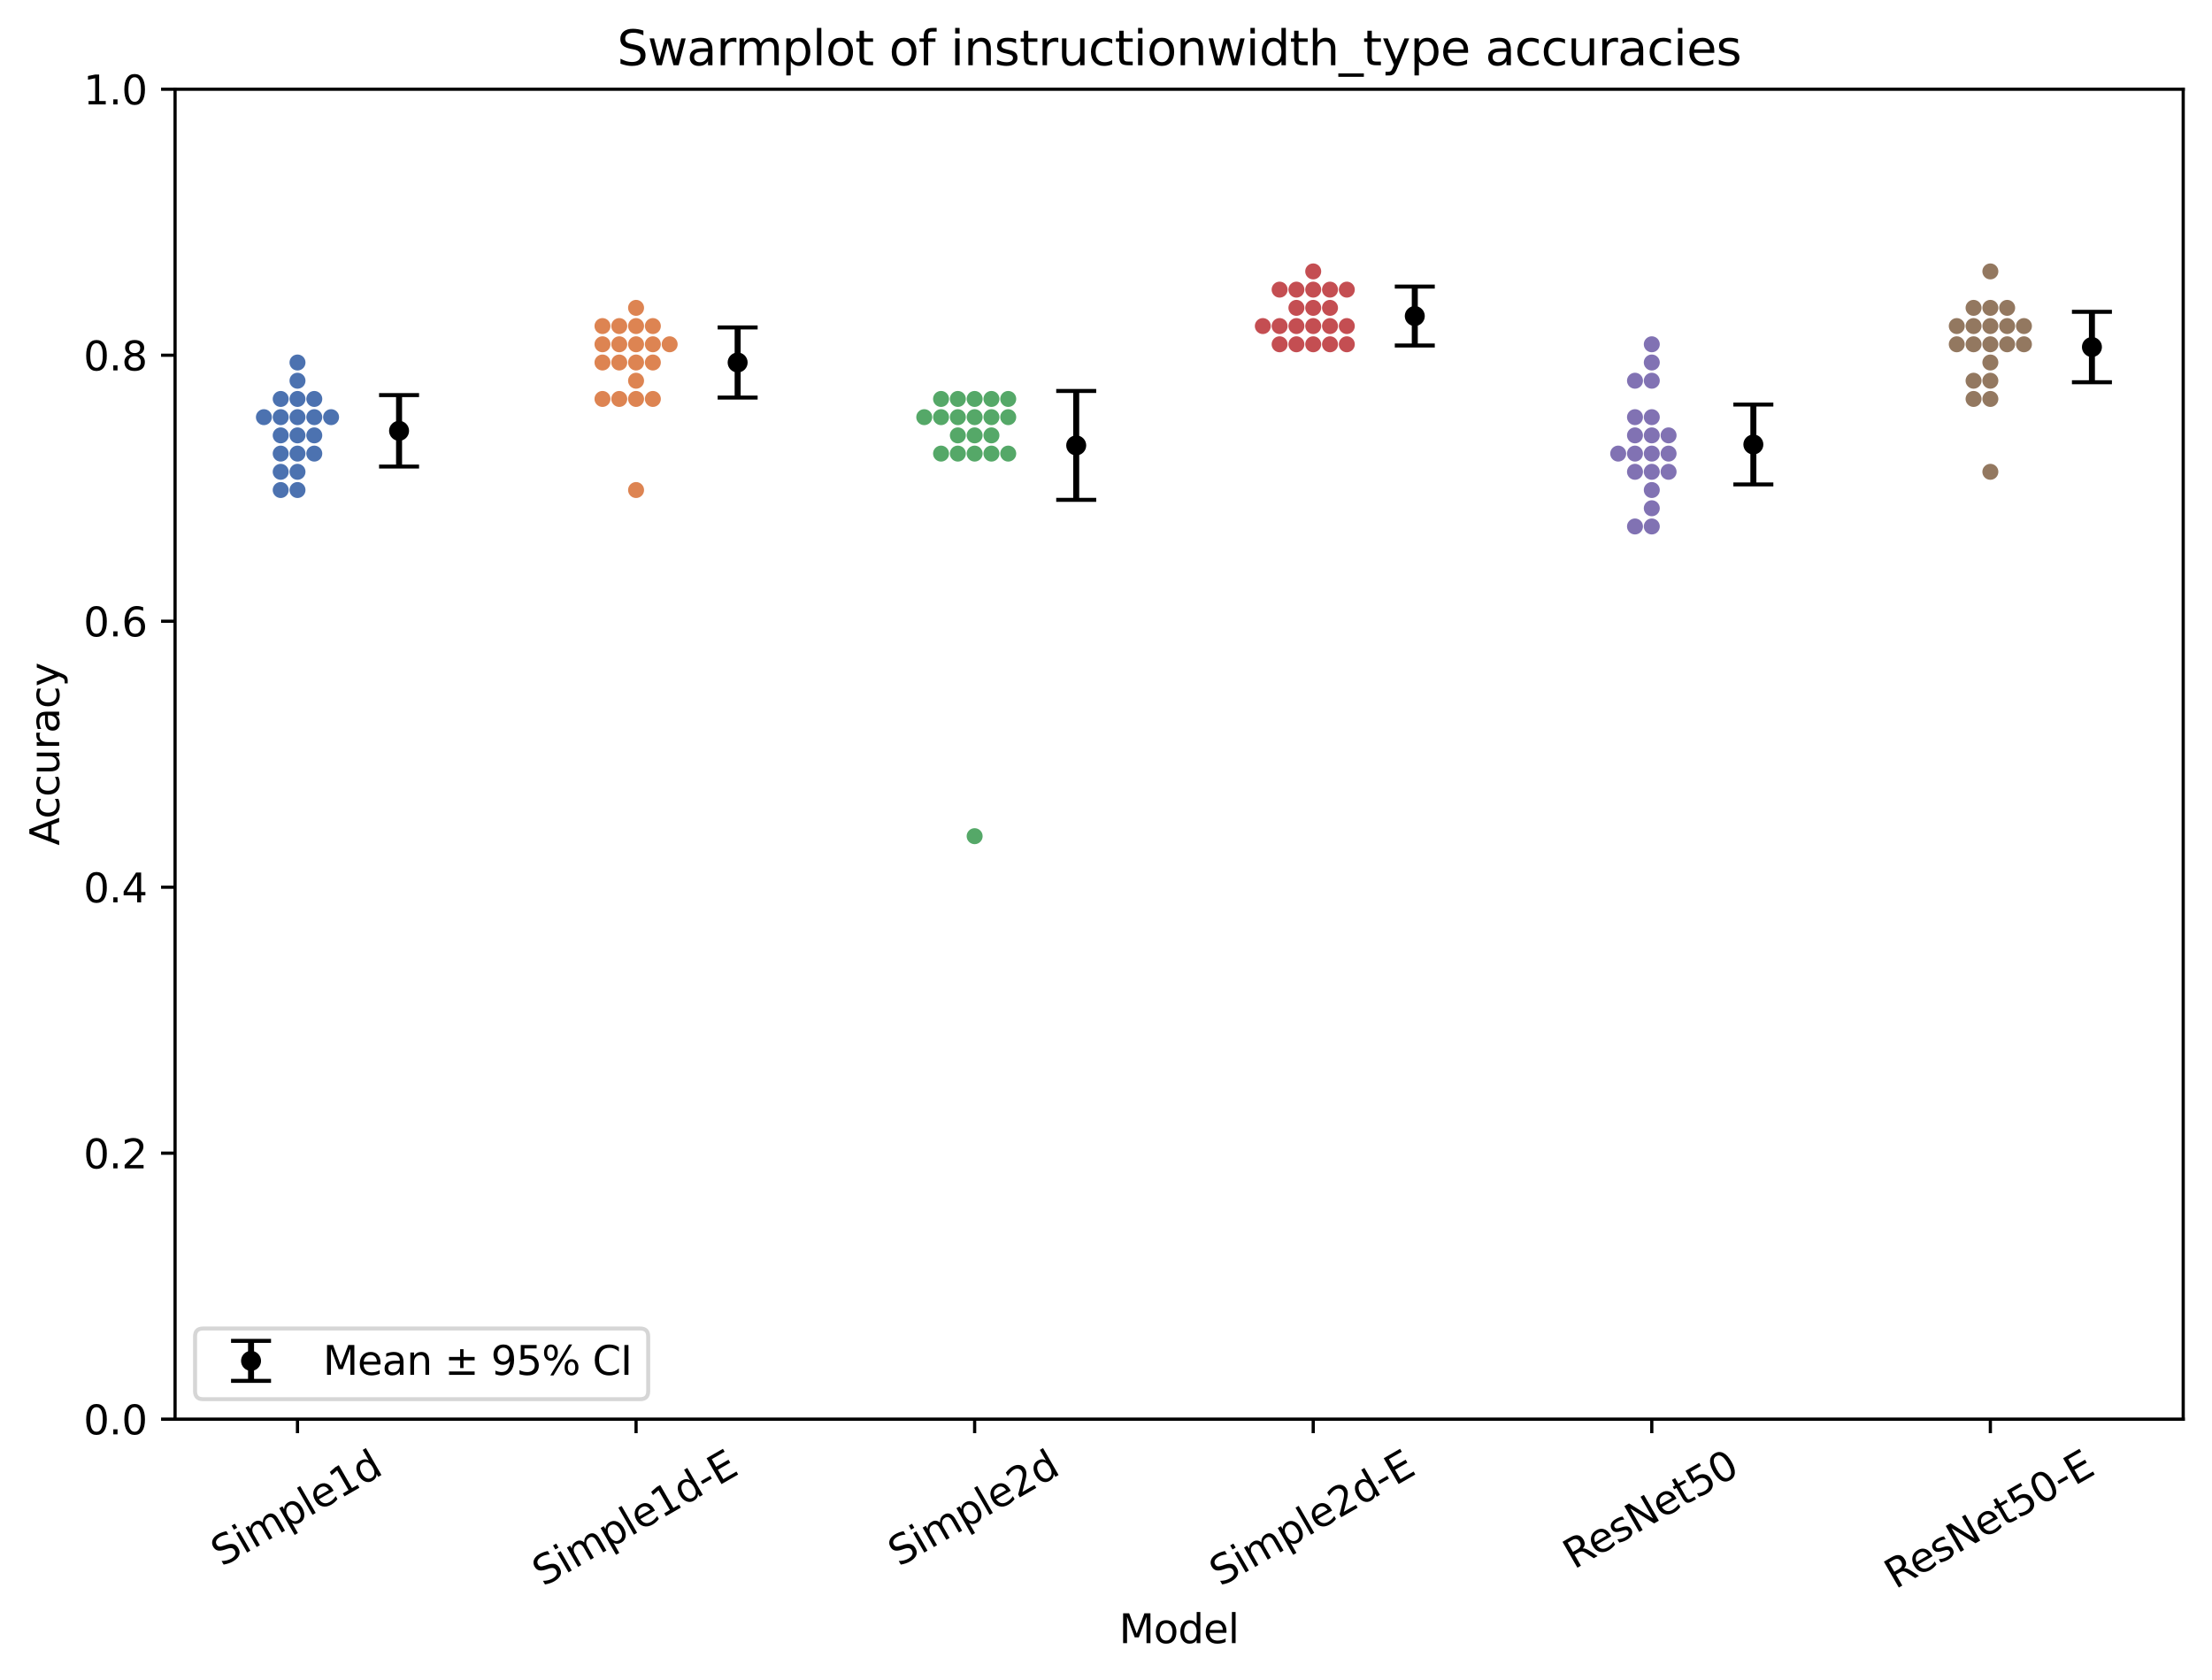 <?xml version="1.0" encoding="utf-8" standalone="no"?>
<!DOCTYPE svg PUBLIC "-//W3C//DTD SVG 1.1//EN"
  "http://www.w3.org/Graphics/SVG/1.1/DTD/svg11.dtd">
<svg xmlns:xlink="http://www.w3.org/1999/xlink" width="553.181pt" height="420.251pt" viewBox="0 0 553.181 420.251" xmlns="http://www.w3.org/2000/svg" version="1.1">
 <defs>
  <style type="text/css">*{stroke-linejoin: round; stroke-linecap: butt}</style>
 </defs>
 <g id="figure_1">
  <g id="patch_1">
   <path d="M 0 420.251 
L 553.181 420.251 
L 553.181 0 
L 0 0 
z
" style="fill: #ffffff"/>
  </g>
  <g id="axes_1">
   <g id="patch_2">
    <path d="M 43.781 354.958 
L 545.981 354.958 
L 545.981 22.318 
L 43.781 22.318 
z
" style="fill: #ffffff"/>
   </g>
   <g id="matplotlib.axis_1">
    <g id="xtick_1">
     <g id="line2d_1">
      <defs>
       <path id="m63510c424b" d="M 0 0 
L 0 3.5 
" style="stroke: #000000; stroke-width: 0.8"/>
      </defs>
      <g>
       <use xlink:href="#m63510c424b" x="74.398" y="354.958" style="stroke: #000000; stroke-width: 0.8"/>
      </g>
     </g>
     <g id="text_1">
      <!-- Simple1d -->
      <g transform="translate(55.488 391.967) rotate(-30) scale(0.1 -0.1)">
       <defs>
        <path id="DejaVuSans-53" d="M 3425 4513 
L 3425 3897 
Q 3066 4069 2747 4153 
Q 2428 4238 2131 4238 
Q 1616 4238 1336 4038 
Q 1056 3838 1056 3469 
Q 1056 3159 1242 3001 
Q 1428 2844 1947 2747 
L 2328 2669 
Q 3034 2534 3370 2195 
Q 3706 1856 3706 1288 
Q 3706 609 3251 259 
Q 2797 -91 1919 -91 
Q 1588 -91 1214 -16 
Q 841 59 441 206 
L 441 856 
Q 825 641 1194 531 
Q 1563 422 1919 422 
Q 2459 422 2753 634 
Q 3047 847 3047 1241 
Q 3047 1584 2836 1778 
Q 2625 1972 2144 2069 
L 1759 2144 
Q 1053 2284 737 2584 
Q 422 2884 422 3419 
Q 422 4038 858 4394 
Q 1294 4750 2059 4750 
Q 2388 4750 2728 4690 
Q 3069 4631 3425 4513 
z
" transform="scale(0.016)"/>
        <path id="DejaVuSans-69" d="M 603 3500 
L 1178 3500 
L 1178 0 
L 603 0 
L 603 3500 
z
M 603 4863 
L 1178 4863 
L 1178 4134 
L 603 4134 
L 603 4863 
z
" transform="scale(0.016)"/>
        <path id="DejaVuSans-6d" d="M 3328 2828 
Q 3544 3216 3844 3400 
Q 4144 3584 4550 3584 
Q 5097 3584 5394 3201 
Q 5691 2819 5691 2113 
L 5691 0 
L 5113 0 
L 5113 2094 
Q 5113 2597 4934 2840 
Q 4756 3084 4391 3084 
Q 3944 3084 3684 2787 
Q 3425 2491 3425 1978 
L 3425 0 
L 2847 0 
L 2847 2094 
Q 2847 2600 2669 2842 
Q 2491 3084 2119 3084 
Q 1678 3084 1418 2786 
Q 1159 2488 1159 1978 
L 1159 0 
L 581 0 
L 581 3500 
L 1159 3500 
L 1159 2956 
Q 1356 3278 1631 3431 
Q 1906 3584 2284 3584 
Q 2666 3584 2933 3390 
Q 3200 3197 3328 2828 
z
" transform="scale(0.016)"/>
        <path id="DejaVuSans-70" d="M 1159 525 
L 1159 -1331 
L 581 -1331 
L 581 3500 
L 1159 3500 
L 1159 2969 
Q 1341 3281 1617 3432 
Q 1894 3584 2278 3584 
Q 2916 3584 3314 3078 
Q 3713 2572 3713 1747 
Q 3713 922 3314 415 
Q 2916 -91 2278 -91 
Q 1894 -91 1617 61 
Q 1341 213 1159 525 
z
M 3116 1747 
Q 3116 2381 2855 2742 
Q 2594 3103 2138 3103 
Q 1681 3103 1420 2742 
Q 1159 2381 1159 1747 
Q 1159 1113 1420 752 
Q 1681 391 2138 391 
Q 2594 391 2855 752 
Q 3116 1113 3116 1747 
z
" transform="scale(0.016)"/>
        <path id="DejaVuSans-6c" d="M 603 4863 
L 1178 4863 
L 1178 0 
L 603 0 
L 603 4863 
z
" transform="scale(0.016)"/>
        <path id="DejaVuSans-65" d="M 3597 1894 
L 3597 1613 
L 953 1613 
Q 991 1019 1311 708 
Q 1631 397 2203 397 
Q 2534 397 2845 478 
Q 3156 559 3463 722 
L 3463 178 
Q 3153 47 2828 -22 
Q 2503 -91 2169 -91 
Q 1331 -91 842 396 
Q 353 884 353 1716 
Q 353 2575 817 3079 
Q 1281 3584 2069 3584 
Q 2775 3584 3186 3129 
Q 3597 2675 3597 1894 
z
M 3022 2063 
Q 3016 2534 2758 2815 
Q 2500 3097 2075 3097 
Q 1594 3097 1305 2825 
Q 1016 2553 972 2059 
L 3022 2063 
z
" transform="scale(0.016)"/>
        <path id="DejaVuSans-31" d="M 794 531 
L 1825 531 
L 1825 4091 
L 703 3866 
L 703 4441 
L 1819 4666 
L 2450 4666 
L 2450 531 
L 3481 531 
L 3481 0 
L 794 0 
L 794 531 
z
" transform="scale(0.016)"/>
        <path id="DejaVuSans-64" d="M 2906 2969 
L 2906 4863 
L 3481 4863 
L 3481 0 
L 2906 0 
L 2906 525 
Q 2725 213 2448 61 
Q 2172 -91 1784 -91 
Q 1150 -91 751 415 
Q 353 922 353 1747 
Q 353 2572 751 3078 
Q 1150 3584 1784 3584 
Q 2172 3584 2448 3432 
Q 2725 3281 2906 2969 
z
M 947 1747 
Q 947 1113 1208 752 
Q 1469 391 1925 391 
Q 2381 391 2643 752 
Q 2906 1113 2906 1747 
Q 2906 2381 2643 2742 
Q 2381 3103 1925 3103 
Q 1469 3103 1208 2742 
Q 947 2381 947 1747 
z
" transform="scale(0.016)"/>
       </defs>
       <use xlink:href="#DejaVuSans-53"/>
       <use xlink:href="#DejaVuSans-69" transform="translate(63.477 0)"/>
       <use xlink:href="#DejaVuSans-6d" transform="translate(91.26 0)"/>
       <use xlink:href="#DejaVuSans-70" transform="translate(188.672 0)"/>
       <use xlink:href="#DejaVuSans-6c" transform="translate(252.148 0)"/>
       <use xlink:href="#DejaVuSans-65" transform="translate(279.932 0)"/>
       <use xlink:href="#DejaVuSans-31" transform="translate(341.455 0)"/>
       <use xlink:href="#DejaVuSans-64" transform="translate(405.078 0)"/>
      </g>
     </g>
    </g>
    <g id="xtick_2">
     <g id="line2d_2">
      <g>
       <use xlink:href="#m63510c424b" x="159.069" y="354.958" style="stroke: #000000; stroke-width: 0.8"/>
      </g>
     </g>
     <g id="text_2">
      <!-- Simple1d-E -->
      <g transform="translate(135.86 396.931) rotate(-30) scale(0.1 -0.1)">
       <defs>
        <path id="DejaVuSans-2d" d="M 313 2009 
L 1997 2009 
L 1997 1497 
L 313 1497 
L 313 2009 
z
" transform="scale(0.016)"/>
        <path id="DejaVuSans-45" d="M 628 4666 
L 3578 4666 
L 3578 4134 
L 1259 4134 
L 1259 2753 
L 3481 2753 
L 3481 2222 
L 1259 2222 
L 1259 531 
L 3634 531 
L 3634 0 
L 628 0 
L 628 4666 
z
" transform="scale(0.016)"/>
       </defs>
       <use xlink:href="#DejaVuSans-53"/>
       <use xlink:href="#DejaVuSans-69" transform="translate(63.477 0)"/>
       <use xlink:href="#DejaVuSans-6d" transform="translate(91.26 0)"/>
       <use xlink:href="#DejaVuSans-70" transform="translate(188.672 0)"/>
       <use xlink:href="#DejaVuSans-6c" transform="translate(252.148 0)"/>
       <use xlink:href="#DejaVuSans-65" transform="translate(279.932 0)"/>
       <use xlink:href="#DejaVuSans-31" transform="translate(341.455 0)"/>
       <use xlink:href="#DejaVuSans-64" transform="translate(405.078 0)"/>
       <use xlink:href="#DejaVuSans-2d" transform="translate(468.555 0)"/>
       <use xlink:href="#DejaVuSans-45" transform="translate(504.639 0)"/>
      </g>
     </g>
    </g>
    <g id="xtick_3">
     <g id="line2d_3">
      <g>
       <use xlink:href="#m63510c424b" x="243.74" y="354.958" style="stroke: #000000; stroke-width: 0.8"/>
      </g>
     </g>
     <g id="text_3">
      <!-- Simple2d -->
      <g transform="translate(224.829 391.967) rotate(-30) scale(0.1 -0.1)">
       <defs>
        <path id="DejaVuSans-32" d="M 1228 531 
L 3431 531 
L 3431 0 
L 469 0 
L 469 531 
Q 828 903 1448 1529 
Q 2069 2156 2228 2338 
Q 2531 2678 2651 2914 
Q 2772 3150 2772 3378 
Q 2772 3750 2511 3984 
Q 2250 4219 1831 4219 
Q 1534 4219 1204 4116 
Q 875 4013 500 3803 
L 500 4441 
Q 881 4594 1212 4672 
Q 1544 4750 1819 4750 
Q 2544 4750 2975 4387 
Q 3406 4025 3406 3419 
Q 3406 3131 3298 2873 
Q 3191 2616 2906 2266 
Q 2828 2175 2409 1742 
Q 1991 1309 1228 531 
z
" transform="scale(0.016)"/>
       </defs>
       <use xlink:href="#DejaVuSans-53"/>
       <use xlink:href="#DejaVuSans-69" transform="translate(63.477 0)"/>
       <use xlink:href="#DejaVuSans-6d" transform="translate(91.26 0)"/>
       <use xlink:href="#DejaVuSans-70" transform="translate(188.672 0)"/>
       <use xlink:href="#DejaVuSans-6c" transform="translate(252.148 0)"/>
       <use xlink:href="#DejaVuSans-65" transform="translate(279.932 0)"/>
       <use xlink:href="#DejaVuSans-32" transform="translate(341.455 0)"/>
       <use xlink:href="#DejaVuSans-64" transform="translate(405.078 0)"/>
      </g>
     </g>
    </g>
    <g id="xtick_4">
     <g id="line2d_4">
      <g>
       <use xlink:href="#m63510c424b" x="328.411" y="354.958" style="stroke: #000000; stroke-width: 0.8"/>
      </g>
     </g>
     <g id="text_4">
      <!-- Simple2d-E -->
      <g transform="translate(305.202 396.931) rotate(-30) scale(0.1 -0.1)">
       <use xlink:href="#DejaVuSans-53"/>
       <use xlink:href="#DejaVuSans-69" transform="translate(63.477 0)"/>
       <use xlink:href="#DejaVuSans-6d" transform="translate(91.26 0)"/>
       <use xlink:href="#DejaVuSans-70" transform="translate(188.672 0)"/>
       <use xlink:href="#DejaVuSans-6c" transform="translate(252.148 0)"/>
       <use xlink:href="#DejaVuSans-65" transform="translate(279.932 0)"/>
       <use xlink:href="#DejaVuSans-32" transform="translate(341.455 0)"/>
       <use xlink:href="#DejaVuSans-64" transform="translate(405.078 0)"/>
       <use xlink:href="#DejaVuSans-2d" transform="translate(468.555 0)"/>
       <use xlink:href="#DejaVuSans-45" transform="translate(504.639 0)"/>
      </g>
     </g>
    </g>
    <g id="xtick_5">
     <g id="line2d_5">
      <g>
       <use xlink:href="#m63510c424b" x="413.082" y="354.958" style="stroke: #000000; stroke-width: 0.8"/>
      </g>
     </g>
     <g id="text_5">
      <!-- ResNet50 -->
      <g transform="translate(393.616 392.609) rotate(-30) scale(0.1 -0.1)">
       <defs>
        <path id="DejaVuSans-52" d="M 2841 2188 
Q 3044 2119 3236 1894 
Q 3428 1669 3622 1275 
L 4263 0 
L 3584 0 
L 2988 1197 
Q 2756 1666 2539 1819 
Q 2322 1972 1947 1972 
L 1259 1972 
L 1259 0 
L 628 0 
L 628 4666 
L 2053 4666 
Q 2853 4666 3247 4331 
Q 3641 3997 3641 3322 
Q 3641 2881 3436 2590 
Q 3231 2300 2841 2188 
z
M 1259 4147 
L 1259 2491 
L 2053 2491 
Q 2509 2491 2742 2702 
Q 2975 2913 2975 3322 
Q 2975 3731 2742 3939 
Q 2509 4147 2053 4147 
L 1259 4147 
z
" transform="scale(0.016)"/>
        <path id="DejaVuSans-73" d="M 2834 3397 
L 2834 2853 
Q 2591 2978 2328 3040 
Q 2066 3103 1784 3103 
Q 1356 3103 1142 2972 
Q 928 2841 928 2578 
Q 928 2378 1081 2264 
Q 1234 2150 1697 2047 
L 1894 2003 
Q 2506 1872 2764 1633 
Q 3022 1394 3022 966 
Q 3022 478 2636 193 
Q 2250 -91 1575 -91 
Q 1294 -91 989 -36 
Q 684 19 347 128 
L 347 722 
Q 666 556 975 473 
Q 1284 391 1588 391 
Q 1994 391 2212 530 
Q 2431 669 2431 922 
Q 2431 1156 2273 1281 
Q 2116 1406 1581 1522 
L 1381 1569 
Q 847 1681 609 1914 
Q 372 2147 372 2553 
Q 372 3047 722 3315 
Q 1072 3584 1716 3584 
Q 2034 3584 2315 3537 
Q 2597 3491 2834 3397 
z
" transform="scale(0.016)"/>
        <path id="DejaVuSans-4e" d="M 628 4666 
L 1478 4666 
L 3547 763 
L 3547 4666 
L 4159 4666 
L 4159 0 
L 3309 0 
L 1241 3903 
L 1241 0 
L 628 0 
L 628 4666 
z
" transform="scale(0.016)"/>
        <path id="DejaVuSans-74" d="M 1172 4494 
L 1172 3500 
L 2356 3500 
L 2356 3053 
L 1172 3053 
L 1172 1153 
Q 1172 725 1289 603 
Q 1406 481 1766 481 
L 2356 481 
L 2356 0 
L 1766 0 
Q 1100 0 847 248 
Q 594 497 594 1153 
L 594 3053 
L 172 3053 
L 172 3500 
L 594 3500 
L 594 4494 
L 1172 4494 
z
" transform="scale(0.016)"/>
        <path id="DejaVuSans-35" d="M 691 4666 
L 3169 4666 
L 3169 4134 
L 1269 4134 
L 1269 2991 
Q 1406 3038 1543 3061 
Q 1681 3084 1819 3084 
Q 2600 3084 3056 2656 
Q 3513 2228 3513 1497 
Q 3513 744 3044 326 
Q 2575 -91 1722 -91 
Q 1428 -91 1123 -41 
Q 819 9 494 109 
L 494 744 
Q 775 591 1075 516 
Q 1375 441 1709 441 
Q 2250 441 2565 725 
Q 2881 1009 2881 1497 
Q 2881 1984 2565 2268 
Q 2250 2553 1709 2553 
Q 1456 2553 1204 2497 
Q 953 2441 691 2322 
L 691 4666 
z
" transform="scale(0.016)"/>
        <path id="DejaVuSans-30" d="M 2034 4250 
Q 1547 4250 1301 3770 
Q 1056 3291 1056 2328 
Q 1056 1369 1301 889 
Q 1547 409 2034 409 
Q 2525 409 2770 889 
Q 3016 1369 3016 2328 
Q 3016 3291 2770 3770 
Q 2525 4250 2034 4250 
z
M 2034 4750 
Q 2819 4750 3233 4129 
Q 3647 3509 3647 2328 
Q 3647 1150 3233 529 
Q 2819 -91 2034 -91 
Q 1250 -91 836 529 
Q 422 1150 422 2328 
Q 422 3509 836 4129 
Q 1250 4750 2034 4750 
z
" transform="scale(0.016)"/>
       </defs>
       <use xlink:href="#DejaVuSans-52"/>
       <use xlink:href="#DejaVuSans-65" transform="translate(64.982 0)"/>
       <use xlink:href="#DejaVuSans-73" transform="translate(126.506 0)"/>
       <use xlink:href="#DejaVuSans-4e" transform="translate(178.605 0)"/>
       <use xlink:href="#DejaVuSans-65" transform="translate(253.41 0)"/>
       <use xlink:href="#DejaVuSans-74" transform="translate(314.934 0)"/>
       <use xlink:href="#DejaVuSans-35" transform="translate(354.143 0)"/>
       <use xlink:href="#DejaVuSans-30" transform="translate(417.766 0)"/>
      </g>
     </g>
    </g>
    <g id="xtick_6">
     <g id="line2d_6">
      <g>
       <use xlink:href="#m63510c424b" x="497.753" y="354.958" style="stroke: #000000; stroke-width: 0.8"/>
      </g>
     </g>
     <g id="text_6">
      <!-- ResNet50-E -->
      <g transform="translate(473.989 397.572) rotate(-30) scale(0.1 -0.1)">
       <use xlink:href="#DejaVuSans-52"/>
       <use xlink:href="#DejaVuSans-65" transform="translate(64.982 0)"/>
       <use xlink:href="#DejaVuSans-73" transform="translate(126.506 0)"/>
       <use xlink:href="#DejaVuSans-4e" transform="translate(178.605 0)"/>
       <use xlink:href="#DejaVuSans-65" transform="translate(253.41 0)"/>
       <use xlink:href="#DejaVuSans-74" transform="translate(314.934 0)"/>
       <use xlink:href="#DejaVuSans-35" transform="translate(354.143 0)"/>
       <use xlink:href="#DejaVuSans-30" transform="translate(417.766 0)"/>
       <use xlink:href="#DejaVuSans-2d" transform="translate(481.389 0)"/>
       <use xlink:href="#DejaVuSans-45" transform="translate(517.473 0)"/>
      </g>
     </g>
    </g>
    <g id="text_7">
     <!-- Model -->
     <g transform="translate(279.868 410.972) scale(0.1 -0.1)">
      <defs>
       <path id="DejaVuSans-4d" d="M 628 4666 
L 1569 4666 
L 2759 1491 
L 3956 4666 
L 4897 4666 
L 4897 0 
L 4281 0 
L 4281 4097 
L 3078 897 
L 2444 897 
L 1241 4097 
L 1241 0 
L 628 0 
L 628 4666 
z
" transform="scale(0.016)"/>
       <path id="DejaVuSans-6f" d="M 1959 3097 
Q 1497 3097 1228 2736 
Q 959 2375 959 1747 
Q 959 1119 1226 758 
Q 1494 397 1959 397 
Q 2419 397 2687 759 
Q 2956 1122 2956 1747 
Q 2956 2369 2687 2733 
Q 2419 3097 1959 3097 
z
M 1959 3584 
Q 2709 3584 3137 3096 
Q 3566 2609 3566 1747 
Q 3566 888 3137 398 
Q 2709 -91 1959 -91 
Q 1206 -91 779 398 
Q 353 888 353 1747 
Q 353 2609 779 3096 
Q 1206 3584 1959 3584 
z
" transform="scale(0.016)"/>
      </defs>
      <use xlink:href="#DejaVuSans-4d"/>
      <use xlink:href="#DejaVuSans-6f" transform="translate(86.279 0)"/>
      <use xlink:href="#DejaVuSans-64" transform="translate(147.461 0)"/>
      <use xlink:href="#DejaVuSans-65" transform="translate(210.938 0)"/>
      <use xlink:href="#DejaVuSans-6c" transform="translate(272.461 0)"/>
     </g>
    </g>
   </g>
   <g id="matplotlib.axis_2">
    <g id="ytick_1">
     <g id="line2d_7">
      <defs>
       <path id="mf6fa193dd4" d="M 0 0 
L -3.5 0 
" style="stroke: #000000; stroke-width: 0.8"/>
      </defs>
      <g>
       <use xlink:href="#mf6fa193dd4" x="43.781" y="354.958" style="stroke: #000000; stroke-width: 0.8"/>
      </g>
     </g>
     <g id="text_8">
      <!-- 0.0 -->
      <g transform="translate(20.878 358.757) scale(0.1 -0.1)">
       <defs>
        <path id="DejaVuSans-2e" d="M 684 794 
L 1344 794 
L 1344 0 
L 684 0 
L 684 794 
z
" transform="scale(0.016)"/>
       </defs>
       <use xlink:href="#DejaVuSans-30"/>
       <use xlink:href="#DejaVuSans-2e" transform="translate(63.623 0)"/>
       <use xlink:href="#DejaVuSans-30" transform="translate(95.41 0)"/>
      </g>
     </g>
    </g>
    <g id="ytick_2">
     <g id="line2d_8">
      <g>
       <use xlink:href="#mf6fa193dd4" x="43.781" y="288.43" style="stroke: #000000; stroke-width: 0.8"/>
      </g>
     </g>
     <g id="text_9">
      <!-- 0.2 -->
      <g transform="translate(20.878 292.229) scale(0.1 -0.1)">
       <use xlink:href="#DejaVuSans-30"/>
       <use xlink:href="#DejaVuSans-2e" transform="translate(63.623 0)"/>
       <use xlink:href="#DejaVuSans-32" transform="translate(95.41 0)"/>
      </g>
     </g>
    </g>
    <g id="ytick_3">
     <g id="line2d_9">
      <g>
       <use xlink:href="#mf6fa193dd4" x="43.781" y="221.902" style="stroke: #000000; stroke-width: 0.8"/>
      </g>
     </g>
     <g id="text_10">
      <!-- 0.4 -->
      <g transform="translate(20.878 225.701) scale(0.1 -0.1)">
       <defs>
        <path id="DejaVuSans-34" d="M 2419 4116 
L 825 1625 
L 2419 1625 
L 2419 4116 
z
M 2253 4666 
L 3047 4666 
L 3047 1625 
L 3713 1625 
L 3713 1100 
L 3047 1100 
L 3047 0 
L 2419 0 
L 2419 1100 
L 313 1100 
L 313 1709 
L 2253 4666 
z
" transform="scale(0.016)"/>
       </defs>
       <use xlink:href="#DejaVuSans-30"/>
       <use xlink:href="#DejaVuSans-2e" transform="translate(63.623 0)"/>
       <use xlink:href="#DejaVuSans-34" transform="translate(95.41 0)"/>
      </g>
     </g>
    </g>
    <g id="ytick_4">
     <g id="line2d_10">
      <g>
       <use xlink:href="#mf6fa193dd4" x="43.781" y="155.374" style="stroke: #000000; stroke-width: 0.8"/>
      </g>
     </g>
     <g id="text_11">
      <!-- 0.6 -->
      <g transform="translate(20.878 159.173) scale(0.1 -0.1)">
       <defs>
        <path id="DejaVuSans-36" d="M 2113 2584 
Q 1688 2584 1439 2293 
Q 1191 2003 1191 1497 
Q 1191 994 1439 701 
Q 1688 409 2113 409 
Q 2538 409 2786 701 
Q 3034 994 3034 1497 
Q 3034 2003 2786 2293 
Q 2538 2584 2113 2584 
z
M 3366 4563 
L 3366 3988 
Q 3128 4100 2886 4159 
Q 2644 4219 2406 4219 
Q 1781 4219 1451 3797 
Q 1122 3375 1075 2522 
Q 1259 2794 1537 2939 
Q 1816 3084 2150 3084 
Q 2853 3084 3261 2657 
Q 3669 2231 3669 1497 
Q 3669 778 3244 343 
Q 2819 -91 2113 -91 
Q 1303 -91 875 529 
Q 447 1150 447 2328 
Q 447 3434 972 4092 
Q 1497 4750 2381 4750 
Q 2619 4750 2861 4703 
Q 3103 4656 3366 4563 
z
" transform="scale(0.016)"/>
       </defs>
       <use xlink:href="#DejaVuSans-30"/>
       <use xlink:href="#DejaVuSans-2e" transform="translate(63.623 0)"/>
       <use xlink:href="#DejaVuSans-36" transform="translate(95.41 0)"/>
      </g>
     </g>
    </g>
    <g id="ytick_5">
     <g id="line2d_11">
      <g>
       <use xlink:href="#mf6fa193dd4" x="43.781" y="88.846" style="stroke: #000000; stroke-width: 0.8"/>
      </g>
     </g>
     <g id="text_12">
      <!-- 0.8 -->
      <g transform="translate(20.878 92.645) scale(0.1 -0.1)">
       <defs>
        <path id="DejaVuSans-38" d="M 2034 2216 
Q 1584 2216 1326 1975 
Q 1069 1734 1069 1313 
Q 1069 891 1326 650 
Q 1584 409 2034 409 
Q 2484 409 2743 651 
Q 3003 894 3003 1313 
Q 3003 1734 2745 1975 
Q 2488 2216 2034 2216 
z
M 1403 2484 
Q 997 2584 770 2862 
Q 544 3141 544 3541 
Q 544 4100 942 4425 
Q 1341 4750 2034 4750 
Q 2731 4750 3128 4425 
Q 3525 4100 3525 3541 
Q 3525 3141 3298 2862 
Q 3072 2584 2669 2484 
Q 3125 2378 3379 2068 
Q 3634 1759 3634 1313 
Q 3634 634 3220 271 
Q 2806 -91 2034 -91 
Q 1263 -91 848 271 
Q 434 634 434 1313 
Q 434 1759 690 2068 
Q 947 2378 1403 2484 
z
M 1172 3481 
Q 1172 3119 1398 2916 
Q 1625 2713 2034 2713 
Q 2441 2713 2670 2916 
Q 2900 3119 2900 3481 
Q 2900 3844 2670 4047 
Q 2441 4250 2034 4250 
Q 1625 4250 1398 4047 
Q 1172 3844 1172 3481 
z
" transform="scale(0.016)"/>
       </defs>
       <use xlink:href="#DejaVuSans-30"/>
       <use xlink:href="#DejaVuSans-2e" transform="translate(63.623 0)"/>
       <use xlink:href="#DejaVuSans-38" transform="translate(95.41 0)"/>
      </g>
     </g>
    </g>
    <g id="ytick_6">
     <g id="line2d_12">
      <g>
       <use xlink:href="#mf6fa193dd4" x="43.781" y="22.318" style="stroke: #000000; stroke-width: 0.8"/>
      </g>
     </g>
     <g id="text_13">
      <!-- 1.0 -->
      <g transform="translate(20.878 26.117) scale(0.1 -0.1)">
       <use xlink:href="#DejaVuSans-31"/>
       <use xlink:href="#DejaVuSans-2e" transform="translate(63.623 0)"/>
       <use xlink:href="#DejaVuSans-30" transform="translate(95.41 0)"/>
      </g>
     </g>
    </g>
    <g id="text_14">
     <!-- Accuracy -->
     <g transform="translate(14.798 211.466) rotate(-90) scale(0.1 -0.1)">
      <defs>
       <path id="DejaVuSans-41" d="M 2188 4044 
L 1331 1722 
L 3047 1722 
L 2188 4044 
z
M 1831 4666 
L 2547 4666 
L 4325 0 
L 3669 0 
L 3244 1197 
L 1141 1197 
L 716 0 
L 50 0 
L 1831 4666 
z
" transform="scale(0.016)"/>
       <path id="DejaVuSans-63" d="M 3122 3366 
L 3122 2828 
Q 2878 2963 2633 3030 
Q 2388 3097 2138 3097 
Q 1578 3097 1268 2742 
Q 959 2388 959 1747 
Q 959 1106 1268 751 
Q 1578 397 2138 397 
Q 2388 397 2633 464 
Q 2878 531 3122 666 
L 3122 134 
Q 2881 22 2623 -34 
Q 2366 -91 2075 -91 
Q 1284 -91 818 406 
Q 353 903 353 1747 
Q 353 2603 823 3093 
Q 1294 3584 2113 3584 
Q 2378 3584 2631 3529 
Q 2884 3475 3122 3366 
z
" transform="scale(0.016)"/>
       <path id="DejaVuSans-75" d="M 544 1381 
L 544 3500 
L 1119 3500 
L 1119 1403 
Q 1119 906 1312 657 
Q 1506 409 1894 409 
Q 2359 409 2629 706 
Q 2900 1003 2900 1516 
L 2900 3500 
L 3475 3500 
L 3475 0 
L 2900 0 
L 2900 538 
Q 2691 219 2414 64 
Q 2138 -91 1772 -91 
Q 1169 -91 856 284 
Q 544 659 544 1381 
z
M 1991 3584 
L 1991 3584 
z
" transform="scale(0.016)"/>
       <path id="DejaVuSans-72" d="M 2631 2963 
Q 2534 3019 2420 3045 
Q 2306 3072 2169 3072 
Q 1681 3072 1420 2755 
Q 1159 2438 1159 1844 
L 1159 0 
L 581 0 
L 581 3500 
L 1159 3500 
L 1159 2956 
Q 1341 3275 1631 3429 
Q 1922 3584 2338 3584 
Q 2397 3584 2469 3576 
Q 2541 3569 2628 3553 
L 2631 2963 
z
" transform="scale(0.016)"/>
       <path id="DejaVuSans-61" d="M 2194 1759 
Q 1497 1759 1228 1600 
Q 959 1441 959 1056 
Q 959 750 1161 570 
Q 1363 391 1709 391 
Q 2188 391 2477 730 
Q 2766 1069 2766 1631 
L 2766 1759 
L 2194 1759 
z
M 3341 1997 
L 3341 0 
L 2766 0 
L 2766 531 
Q 2569 213 2275 61 
Q 1981 -91 1556 -91 
Q 1019 -91 701 211 
Q 384 513 384 1019 
Q 384 1609 779 1909 
Q 1175 2209 1959 2209 
L 2766 2209 
L 2766 2266 
Q 2766 2663 2505 2880 
Q 2244 3097 1772 3097 
Q 1472 3097 1187 3025 
Q 903 2953 641 2809 
L 641 3341 
Q 956 3463 1253 3523 
Q 1550 3584 1831 3584 
Q 2591 3584 2966 3190 
Q 3341 2797 3341 1997 
z
" transform="scale(0.016)"/>
       <path id="DejaVuSans-79" d="M 2059 -325 
Q 1816 -950 1584 -1140 
Q 1353 -1331 966 -1331 
L 506 -1331 
L 506 -850 
L 844 -850 
Q 1081 -850 1212 -737 
Q 1344 -625 1503 -206 
L 1606 56 
L 191 3500 
L 800 3500 
L 1894 763 
L 2988 3500 
L 3597 3500 
L 2059 -325 
z
" transform="scale(0.016)"/>
      </defs>
      <use xlink:href="#DejaVuSans-41"/>
      <use xlink:href="#DejaVuSans-63" transform="translate(66.658 0)"/>
      <use xlink:href="#DejaVuSans-63" transform="translate(121.639 0)"/>
      <use xlink:href="#DejaVuSans-75" transform="translate(176.619 0)"/>
      <use xlink:href="#DejaVuSans-72" transform="translate(239.998 0)"/>
      <use xlink:href="#DejaVuSans-61" transform="translate(281.111 0)"/>
      <use xlink:href="#DejaVuSans-63" transform="translate(342.391 0)"/>
      <use xlink:href="#DejaVuSans-79" transform="translate(397.371 0)"/>
     </g>
    </g>
   </g>
   <g id="LineCollection_1">
    <path d="M 99.799 116.692 
L 99.799 98.821 
" clip-path="url(#p03f40984ba)" style="fill: none; stroke: #000000; stroke-width: 1.5"/>
   </g>
   <g id="line2d_13">
    <defs>
     <path id="mebf9ce17d5" d="M 5 0 
L -5 -0 
" style="stroke: #000000"/>
    </defs>
    <g clip-path="url(#p03f40984ba)">
     <use xlink:href="#mebf9ce17d5" x="99.799" y="116.692" style="stroke: #000000"/>
    </g>
   </g>
   <g id="line2d_14">
    <g clip-path="url(#p03f40984ba)">
     <use xlink:href="#mebf9ce17d5" x="99.799" y="98.821" style="stroke: #000000"/>
    </g>
   </g>
   <g id="LineCollection_2">
    <path d="M 184.47 99.437 
L 184.47 81.901 
" clip-path="url(#p03f40984ba)" style="fill: none; stroke: #000000; stroke-width: 1.5"/>
   </g>
   <g id="line2d_15">
    <g clip-path="url(#p03f40984ba)">
     <use xlink:href="#mebf9ce17d5" x="184.47" y="99.437" style="stroke: #000000"/>
    </g>
   </g>
   <g id="line2d_16">
    <g clip-path="url(#p03f40984ba)">
     <use xlink:href="#mebf9ce17d5" x="184.47" y="81.901" style="stroke: #000000"/>
    </g>
   </g>
   <g id="LineCollection_3">
    <path d="M 269.141 125.016 
L 269.141 97.788 
" clip-path="url(#p03f40984ba)" style="fill: none; stroke: #000000; stroke-width: 1.5"/>
   </g>
   <g id="line2d_17">
    <g clip-path="url(#p03f40984ba)">
     <use xlink:href="#mebf9ce17d5" x="269.141" y="125.016" style="stroke: #000000"/>
    </g>
   </g>
   <g id="line2d_18">
    <g clip-path="url(#p03f40984ba)">
     <use xlink:href="#mebf9ce17d5" x="269.141" y="97.788" style="stroke: #000000"/>
    </g>
   </g>
   <g id="LineCollection_4">
    <path d="M 353.812 86.417 
L 353.812 71.682 
" clip-path="url(#p03f40984ba)" style="fill: none; stroke: #000000; stroke-width: 1.5"/>
   </g>
   <g id="line2d_19">
    <g clip-path="url(#p03f40984ba)">
     <use xlink:href="#mebf9ce17d5" x="353.812" y="86.417" style="stroke: #000000"/>
    </g>
   </g>
   <g id="line2d_20">
    <g clip-path="url(#p03f40984ba)">
     <use xlink:href="#mebf9ce17d5" x="353.812" y="71.682" style="stroke: #000000"/>
    </g>
   </g>
   <g id="LineCollection_5">
    <path d="M 438.483 121.16 
L 438.483 101.188 
" clip-path="url(#p03f40984ba)" style="fill: none; stroke: #000000; stroke-width: 1.5"/>
   </g>
   <g id="line2d_21">
    <g clip-path="url(#p03f40984ba)">
     <use xlink:href="#mebf9ce17d5" x="438.483" y="121.16" style="stroke: #000000"/>
    </g>
   </g>
   <g id="line2d_22">
    <g clip-path="url(#p03f40984ba)">
     <use xlink:href="#mebf9ce17d5" x="438.483" y="101.188" style="stroke: #000000"/>
    </g>
   </g>
   <g id="LineCollection_6">
    <path d="M 523.154 95.6 
L 523.154 77.991 
" clip-path="url(#p03f40984ba)" style="fill: none; stroke: #000000; stroke-width: 1.5"/>
   </g>
   <g id="line2d_23">
    <g clip-path="url(#p03f40984ba)">
     <use xlink:href="#mebf9ce17d5" x="523.154" y="95.6" style="stroke: #000000"/>
    </g>
   </g>
   <g id="line2d_24">
    <g clip-path="url(#p03f40984ba)">
     <use xlink:href="#mebf9ce17d5" x="523.154" y="77.991" style="stroke: #000000"/>
    </g>
   </g>
   <g id="line2d_25">
    <defs>
     <path id="m37c128ed91" d="M 0 2 
C 0.53 2 1.039 1.789 1.414 1.414 
C 1.789 1.039 2 0.53 2 0 
C 2 -0.53 1.789 -1.039 1.414 -1.414 
C 1.039 -1.789 0.53 -2 0 -2 
C -0.53 -2 -1.039 -1.789 -1.414 -1.414 
C -1.789 -1.039 -2 -0.53 -2 0 
C -2 0.53 -1.789 1.039 -1.414 1.414 
C -1.039 1.789 -0.53 2 0 2 
z
" style="stroke: #000000"/>
    </defs>
    <g clip-path="url(#p03f40984ba)">
     <use xlink:href="#m37c128ed91" x="99.799" y="107.756" style="stroke: #000000"/>
    </g>
   </g>
   <g id="line2d_26">
    <g clip-path="url(#p03f40984ba)">
     <use xlink:href="#m37c128ed91" x="184.47" y="90.669" style="stroke: #000000"/>
    </g>
   </g>
   <g id="line2d_27">
    <g clip-path="url(#p03f40984ba)">
     <use xlink:href="#m37c128ed91" x="269.141" y="111.402" style="stroke: #000000"/>
    </g>
   </g>
   <g id="line2d_28">
    <g clip-path="url(#p03f40984ba)">
     <use xlink:href="#m37c128ed91" x="353.812" y="79.049" style="stroke: #000000"/>
    </g>
   </g>
   <g id="line2d_29">
    <g clip-path="url(#p03f40984ba)">
     <use xlink:href="#m37c128ed91" x="438.483" y="111.174" style="stroke: #000000"/>
    </g>
   </g>
   <g id="line2d_30">
    <g clip-path="url(#p03f40984ba)">
     <use xlink:href="#m37c128ed91" x="523.154" y="86.796" style="stroke: #000000"/>
    </g>
   </g>
   <g id="patch_3">
    <path d="M 43.781 354.958 
L 43.781 22.318 
" style="fill: none; stroke: #000000; stroke-width: 0.8; stroke-linejoin: miter; stroke-linecap: square"/>
   </g>
   <g id="patch_4">
    <path d="M 545.981 354.958 
L 545.981 22.318 
" style="fill: none; stroke: #000000; stroke-width: 0.8; stroke-linejoin: miter; stroke-linecap: square"/>
   </g>
   <g id="patch_5">
    <path d="M 43.781 354.958 
L 545.981 354.958 
" style="fill: none; stroke: #000000; stroke-width: 0.8; stroke-linejoin: miter; stroke-linecap: square"/>
   </g>
   <g id="patch_6">
    <path d="M 43.781 22.318 
L 545.981 22.318 
" style="fill: none; stroke: #000000; stroke-width: 0.8; stroke-linejoin: miter; stroke-linecap: square"/>
   </g>
   <g id="PathCollection_1">
    <defs>
     <path id="C0_0_27a02ee57c" d="M 0 2 
C 0.53 2 1.039 1.789 1.414 1.414 
C 1.789 1.039 2 0.53 2 -0 
C 2 -0.53 1.789 -1.039 1.414 -1.414 
C 1.039 -1.789 0.53 -2 0 -2 
C -0.53 -2 -1.039 -1.789 -1.414 -1.414 
C -1.789 -1.039 -2 -0.53 -2 0 
C -2 0.53 -1.789 1.039 -1.414 1.414 
C -1.039 1.789 -0.53 2 0 2 
z
"/>
    </defs>
    <g clip-path="url(#p03f40984ba)">
     <use xlink:href="#C0_0_27a02ee57c" x="74.398" y="95.226" style="fill: #4c72b0"/>
    </g>
    <g clip-path="url(#p03f40984ba)">
     <use xlink:href="#C0_0_27a02ee57c" x="70.198" y="113.452" style="fill: #4c72b0"/>
    </g>
    <g clip-path="url(#p03f40984ba)">
     <use xlink:href="#C0_0_27a02ee57c" x="74.398" y="113.452" style="fill: #4c72b0"/>
    </g>
    <g clip-path="url(#p03f40984ba)">
     <use xlink:href="#C0_0_27a02ee57c" x="78.598" y="104.339" style="fill: #4c72b0"/>
    </g>
    <g clip-path="url(#p03f40984ba)">
     <use xlink:href="#C0_0_27a02ee57c" x="70.198" y="99.782" style="fill: #4c72b0"/>
    </g>
    <g clip-path="url(#p03f40984ba)">
     <use xlink:href="#C0_0_27a02ee57c" x="74.398" y="118.009" style="fill: #4c72b0"/>
    </g>
    <g clip-path="url(#p03f40984ba)">
     <use xlink:href="#C0_0_27a02ee57c" x="82.798" y="104.339" style="fill: #4c72b0"/>
    </g>
    <g clip-path="url(#p03f40984ba)">
     <use xlink:href="#C0_0_27a02ee57c" x="70.198" y="118.009" style="fill: #4c72b0"/>
    </g>
    <g clip-path="url(#p03f40984ba)">
     <use xlink:href="#C0_0_27a02ee57c" x="74.398" y="122.566" style="fill: #4c72b0"/>
    </g>
    <g clip-path="url(#p03f40984ba)">
     <use xlink:href="#C0_0_27a02ee57c" x="70.198" y="108.896" style="fill: #4c72b0"/>
    </g>
    <g clip-path="url(#p03f40984ba)">
     <use xlink:href="#C0_0_27a02ee57c" x="78.598" y="108.896" style="fill: #4c72b0"/>
    </g>
    <g clip-path="url(#p03f40984ba)">
     <use xlink:href="#C0_0_27a02ee57c" x="74.398" y="99.782" style="fill: #4c72b0"/>
    </g>
    <g clip-path="url(#p03f40984ba)">
     <use xlink:href="#C0_0_27a02ee57c" x="70.198" y="104.339" style="fill: #4c72b0"/>
    </g>
    <g clip-path="url(#p03f40984ba)">
     <use xlink:href="#C0_0_27a02ee57c" x="74.398" y="90.669" style="fill: #4c72b0"/>
    </g>
    <g clip-path="url(#p03f40984ba)">
     <use xlink:href="#C0_0_27a02ee57c" x="74.398" y="104.339" style="fill: #4c72b0"/>
    </g>
    <g clip-path="url(#p03f40984ba)">
     <use xlink:href="#C0_0_27a02ee57c" x="74.398" y="108.896" style="fill: #4c72b0"/>
    </g>
    <g clip-path="url(#p03f40984ba)">
     <use xlink:href="#C0_0_27a02ee57c" x="70.198" y="122.566" style="fill: #4c72b0"/>
    </g>
    <g clip-path="url(#p03f40984ba)">
     <use xlink:href="#C0_0_27a02ee57c" x="65.998" y="104.339" style="fill: #4c72b0"/>
    </g>
    <g clip-path="url(#p03f40984ba)">
     <use xlink:href="#C0_0_27a02ee57c" x="78.598" y="113.452" style="fill: #4c72b0"/>
    </g>
    <g clip-path="url(#p03f40984ba)">
     <use xlink:href="#C0_0_27a02ee57c" x="78.598" y="99.782" style="fill: #4c72b0"/>
    </g>
   </g>
   <g id="PathCollection_2">
    <defs>
     <path id="C1_0_6405249a32" d="M 0 2 
C 0.53 2 1.039 1.789 1.414 1.414 
C 1.789 1.039 2 0.53 2 -0 
C 2 -0.53 1.789 -1.039 1.414 -1.414 
C 1.039 -1.789 0.53 -2 0 -2 
C -0.53 -2 -1.039 -1.789 -1.414 -1.414 
C -1.789 -1.039 -2 -0.53 -2 0 
C -2 0.53 -1.789 1.039 -1.414 1.414 
C -1.039 1.789 -0.53 2 0 2 
z
"/>
    </defs>
    <g clip-path="url(#p03f40984ba)">
     <use xlink:href="#C1_0_6405249a32" x="159.069" y="99.782" style="fill: #dd8452"/>
    </g>
    <g clip-path="url(#p03f40984ba)">
     <use xlink:href="#C1_0_6405249a32" x="159.069" y="90.669" style="fill: #dd8452"/>
    </g>
    <g clip-path="url(#p03f40984ba)">
     <use xlink:href="#C1_0_6405249a32" x="167.469" y="86.112" style="fill: #dd8452"/>
    </g>
    <g clip-path="url(#p03f40984ba)">
     <use xlink:href="#C1_0_6405249a32" x="159.069" y="95.226" style="fill: #dd8452"/>
    </g>
    <g clip-path="url(#p03f40984ba)">
     <use xlink:href="#C1_0_6405249a32" x="163.269" y="86.112" style="fill: #dd8452"/>
    </g>
    <g clip-path="url(#p03f40984ba)">
     <use xlink:href="#C1_0_6405249a32" x="159.069" y="76.999" style="fill: #dd8452"/>
    </g>
    <g clip-path="url(#p03f40984ba)">
     <use xlink:href="#C1_0_6405249a32" x="150.669" y="86.112" style="fill: #dd8452"/>
    </g>
    <g clip-path="url(#p03f40984ba)">
     <use xlink:href="#C1_0_6405249a32" x="163.269" y="90.669" style="fill: #dd8452"/>
    </g>
    <g clip-path="url(#p03f40984ba)">
     <use xlink:href="#C1_0_6405249a32" x="154.869" y="81.555" style="fill: #dd8452"/>
    </g>
    <g clip-path="url(#p03f40984ba)">
     <use xlink:href="#C1_0_6405249a32" x="163.269" y="99.782" style="fill: #dd8452"/>
    </g>
    <g clip-path="url(#p03f40984ba)">
     <use xlink:href="#C1_0_6405249a32" x="154.869" y="99.782" style="fill: #dd8452"/>
    </g>
    <g clip-path="url(#p03f40984ba)">
     <use xlink:href="#C1_0_6405249a32" x="159.069" y="81.555" style="fill: #dd8452"/>
    </g>
    <g clip-path="url(#p03f40984ba)">
     <use xlink:href="#C1_0_6405249a32" x="154.869" y="86.112" style="fill: #dd8452"/>
    </g>
    <g clip-path="url(#p03f40984ba)">
     <use xlink:href="#C1_0_6405249a32" x="154.869" y="90.669" style="fill: #dd8452"/>
    </g>
    <g clip-path="url(#p03f40984ba)">
     <use xlink:href="#C1_0_6405249a32" x="159.069" y="86.112" style="fill: #dd8452"/>
    </g>
    <g clip-path="url(#p03f40984ba)">
     <use xlink:href="#C1_0_6405249a32" x="163.269" y="81.555" style="fill: #dd8452"/>
    </g>
    <g clip-path="url(#p03f40984ba)">
     <use xlink:href="#C1_0_6405249a32" x="159.069" y="122.566" style="fill: #dd8452"/>
    </g>
    <g clip-path="url(#p03f40984ba)">
     <use xlink:href="#C1_0_6405249a32" x="150.669" y="81.555" style="fill: #dd8452"/>
    </g>
    <g clip-path="url(#p03f40984ba)">
     <use xlink:href="#C1_0_6405249a32" x="150.669" y="99.782" style="fill: #dd8452"/>
    </g>
    <g clip-path="url(#p03f40984ba)">
     <use xlink:href="#C1_0_6405249a32" x="150.669" y="90.669" style="fill: #dd8452"/>
    </g>
   </g>
   <g id="PathCollection_3">
    <defs>
     <path id="C2_0_75886fc672" d="M 0 2 
C 0.53 2 1.039 1.789 1.414 1.414 
C 1.789 1.039 2 0.53 2 -0 
C 2 -0.53 1.789 -1.039 1.414 -1.414 
C 1.039 -1.789 0.53 -2 0 -2 
C -0.53 -2 -1.039 -1.789 -1.414 -1.414 
C -1.789 -1.039 -2 -0.53 -2 0 
C -2 0.53 -1.789 1.039 -1.414 1.414 
C -1.039 1.789 -0.53 2 0 2 
z
"/>
    </defs>
    <g clip-path="url(#p03f40984ba)">
     <use xlink:href="#C2_0_75886fc672" x="243.74" y="113.452" style="fill: #55a868"/>
    </g>
    <g clip-path="url(#p03f40984ba)">
     <use xlink:href="#C2_0_75886fc672" x="247.94" y="99.782" style="fill: #55a868"/>
    </g>
    <g clip-path="url(#p03f40984ba)">
     <use xlink:href="#C2_0_75886fc672" x="235.34" y="104.339" style="fill: #55a868"/>
    </g>
    <g clip-path="url(#p03f40984ba)">
     <use xlink:href="#C2_0_75886fc672" x="243.74" y="209.143" style="fill: #55a868"/>
    </g>
    <g clip-path="url(#p03f40984ba)">
     <use xlink:href="#C2_0_75886fc672" x="231.14" y="104.339" style="fill: #55a868"/>
    </g>
    <g clip-path="url(#p03f40984ba)">
     <use xlink:href="#C2_0_75886fc672" x="235.34" y="99.782" style="fill: #55a868"/>
    </g>
    <g clip-path="url(#p03f40984ba)">
     <use xlink:href="#C2_0_75886fc672" x="243.74" y="99.782" style="fill: #55a868"/>
    </g>
    <g clip-path="url(#p03f40984ba)">
     <use xlink:href="#C2_0_75886fc672" x="247.94" y="104.339" style="fill: #55a868"/>
    </g>
    <g clip-path="url(#p03f40984ba)">
     <use xlink:href="#C2_0_75886fc672" x="252.14" y="104.339" style="fill: #55a868"/>
    </g>
    <g clip-path="url(#p03f40984ba)">
     <use xlink:href="#C2_0_75886fc672" x="247.94" y="113.452" style="fill: #55a868"/>
    </g>
    <g clip-path="url(#p03f40984ba)">
     <use xlink:href="#C2_0_75886fc672" x="239.54" y="108.896" style="fill: #55a868"/>
    </g>
    <g clip-path="url(#p03f40984ba)">
     <use xlink:href="#C2_0_75886fc672" x="243.74" y="104.339" style="fill: #55a868"/>
    </g>
    <g clip-path="url(#p03f40984ba)">
     <use xlink:href="#C2_0_75886fc672" x="239.54" y="113.452" style="fill: #55a868"/>
    </g>
    <g clip-path="url(#p03f40984ba)">
     <use xlink:href="#C2_0_75886fc672" x="239.54" y="104.339" style="fill: #55a868"/>
    </g>
    <g clip-path="url(#p03f40984ba)">
     <use xlink:href="#C2_0_75886fc672" x="239.54" y="99.782" style="fill: #55a868"/>
    </g>
    <g clip-path="url(#p03f40984ba)">
     <use xlink:href="#C2_0_75886fc672" x="235.34" y="113.452" style="fill: #55a868"/>
    </g>
    <g clip-path="url(#p03f40984ba)">
     <use xlink:href="#C2_0_75886fc672" x="252.14" y="113.452" style="fill: #55a868"/>
    </g>
    <g clip-path="url(#p03f40984ba)">
     <use xlink:href="#C2_0_75886fc672" x="243.74" y="108.896" style="fill: #55a868"/>
    </g>
    <g clip-path="url(#p03f40984ba)">
     <use xlink:href="#C2_0_75886fc672" x="247.94" y="108.896" style="fill: #55a868"/>
    </g>
    <g clip-path="url(#p03f40984ba)">
     <use xlink:href="#C2_0_75886fc672" x="252.14" y="99.782" style="fill: #55a868"/>
    </g>
   </g>
   <g id="PathCollection_4">
    <defs>
     <path id="C3_0_13d83ea178" d="M 0 2 
C 0.53 2 1.039 1.789 1.414 1.414 
C 1.789 1.039 2 0.53 2 -0 
C 2 -0.53 1.789 -1.039 1.414 -1.414 
C 1.039 -1.789 0.53 -2 0 -2 
C -0.53 -2 -1.039 -1.789 -1.414 -1.414 
C -1.789 -1.039 -2 -0.53 -2 0 
C -2 0.53 -1.789 1.039 -1.414 1.414 
C -1.039 1.789 -0.53 2 0 2 
z
"/>
    </defs>
    <g clip-path="url(#p03f40984ba)">
     <use xlink:href="#C3_0_13d83ea178" x="332.611" y="76.999" style="fill: #c44e52"/>
    </g>
    <g clip-path="url(#p03f40984ba)">
     <use xlink:href="#C3_0_13d83ea178" x="332.611" y="81.555" style="fill: #c44e52"/>
    </g>
    <g clip-path="url(#p03f40984ba)">
     <use xlink:href="#C3_0_13d83ea178" x="324.211" y="86.112" style="fill: #c44e52"/>
    </g>
    <g clip-path="url(#p03f40984ba)">
     <use xlink:href="#C3_0_13d83ea178" x="328.411" y="86.112" style="fill: #c44e52"/>
    </g>
    <g clip-path="url(#p03f40984ba)">
     <use xlink:href="#C3_0_13d83ea178" x="315.811" y="81.555" style="fill: #c44e52"/>
    </g>
    <g clip-path="url(#p03f40984ba)">
     <use xlink:href="#C3_0_13d83ea178" x="328.411" y="81.555" style="fill: #c44e52"/>
    </g>
    <g clip-path="url(#p03f40984ba)">
     <use xlink:href="#C3_0_13d83ea178" x="324.211" y="72.442" style="fill: #c44e52"/>
    </g>
    <g clip-path="url(#p03f40984ba)">
     <use xlink:href="#C3_0_13d83ea178" x="324.211" y="81.555" style="fill: #c44e52"/>
    </g>
    <g clip-path="url(#p03f40984ba)">
     <use xlink:href="#C3_0_13d83ea178" x="332.611" y="72.442" style="fill: #c44e52"/>
    </g>
    <g clip-path="url(#p03f40984ba)">
     <use xlink:href="#C3_0_13d83ea178" x="320.011" y="81.555" style="fill: #c44e52"/>
    </g>
    <g clip-path="url(#p03f40984ba)">
     <use xlink:href="#C3_0_13d83ea178" x="328.411" y="72.442" style="fill: #c44e52"/>
    </g>
    <g clip-path="url(#p03f40984ba)">
     <use xlink:href="#C3_0_13d83ea178" x="324.211" y="76.999" style="fill: #c44e52"/>
    </g>
    <g clip-path="url(#p03f40984ba)">
     <use xlink:href="#C3_0_13d83ea178" x="328.411" y="76.999" style="fill: #c44e52"/>
    </g>
    <g clip-path="url(#p03f40984ba)">
     <use xlink:href="#C3_0_13d83ea178" x="332.611" y="86.112" style="fill: #c44e52"/>
    </g>
    <g clip-path="url(#p03f40984ba)">
     <use xlink:href="#C3_0_13d83ea178" x="320.011" y="72.442" style="fill: #c44e52"/>
    </g>
    <g clip-path="url(#p03f40984ba)">
     <use xlink:href="#C3_0_13d83ea178" x="328.411" y="67.885" style="fill: #c44e52"/>
    </g>
    <g clip-path="url(#p03f40984ba)">
     <use xlink:href="#C3_0_13d83ea178" x="336.811" y="72.442" style="fill: #c44e52"/>
    </g>
    <g clip-path="url(#p03f40984ba)">
     <use xlink:href="#C3_0_13d83ea178" x="336.811" y="81.555" style="fill: #c44e52"/>
    </g>
    <g clip-path="url(#p03f40984ba)">
     <use xlink:href="#C3_0_13d83ea178" x="336.811" y="86.112" style="fill: #c44e52"/>
    </g>
    <g clip-path="url(#p03f40984ba)">
     <use xlink:href="#C3_0_13d83ea178" x="320.011" y="86.112" style="fill: #c44e52"/>
    </g>
   </g>
   <g id="PathCollection_5">
    <defs>
     <path id="C4_0_c015513586" d="M 0 2 
C 0.53 2 1.039 1.789 1.414 1.414 
C 1.789 1.039 2 0.53 2 -0 
C 2 -0.53 1.789 -1.039 1.414 -1.414 
C 1.039 -1.789 0.53 -2 0 -2 
C -0.53 -2 -1.039 -1.789 -1.414 -1.414 
C -1.789 -1.039 -2 -0.53 -2 0 
C -2 0.53 -1.789 1.039 -1.414 1.414 
C -1.039 1.789 -0.53 2 0 2 
z
"/>
    </defs>
    <g clip-path="url(#p03f40984ba)">
     <use xlink:href="#C4_0_c015513586" x="413.082" y="118.009" style="fill: #8172b3"/>
    </g>
    <g clip-path="url(#p03f40984ba)">
     <use xlink:href="#C4_0_c015513586" x="408.882" y="95.226" style="fill: #8172b3"/>
    </g>
    <g clip-path="url(#p03f40984ba)">
     <use xlink:href="#C4_0_c015513586" x="408.882" y="118.009" style="fill: #8172b3"/>
    </g>
    <g clip-path="url(#p03f40984ba)">
     <use xlink:href="#C4_0_c015513586" x="417.282" y="118.009" style="fill: #8172b3"/>
    </g>
    <g clip-path="url(#p03f40984ba)">
     <use xlink:href="#C4_0_c015513586" x="413.082" y="113.452" style="fill: #8172b3"/>
    </g>
    <g clip-path="url(#p03f40984ba)">
     <use xlink:href="#C4_0_c015513586" x="408.882" y="113.452" style="fill: #8172b3"/>
    </g>
    <g clip-path="url(#p03f40984ba)">
     <use xlink:href="#C4_0_c015513586" x="408.882" y="108.896" style="fill: #8172b3"/>
    </g>
    <g clip-path="url(#p03f40984ba)">
     <use xlink:href="#C4_0_c015513586" x="417.282" y="108.896" style="fill: #8172b3"/>
    </g>
    <g clip-path="url(#p03f40984ba)">
     <use xlink:href="#C4_0_c015513586" x="413.082" y="95.226" style="fill: #8172b3"/>
    </g>
    <g clip-path="url(#p03f40984ba)">
     <use xlink:href="#C4_0_c015513586" x="413.082" y="122.566" style="fill: #8172b3"/>
    </g>
    <g clip-path="url(#p03f40984ba)">
     <use xlink:href="#C4_0_c015513586" x="413.082" y="90.669" style="fill: #8172b3"/>
    </g>
    <g clip-path="url(#p03f40984ba)">
     <use xlink:href="#C4_0_c015513586" x="413.082" y="127.123" style="fill: #8172b3"/>
    </g>
    <g clip-path="url(#p03f40984ba)">
     <use xlink:href="#C4_0_c015513586" x="413.082" y="131.679" style="fill: #8172b3"/>
    </g>
    <g clip-path="url(#p03f40984ba)">
     <use xlink:href="#C4_0_c015513586" x="413.082" y="108.896" style="fill: #8172b3"/>
    </g>
    <g clip-path="url(#p03f40984ba)">
     <use xlink:href="#C4_0_c015513586" x="408.882" y="131.679" style="fill: #8172b3"/>
    </g>
    <g clip-path="url(#p03f40984ba)">
     <use xlink:href="#C4_0_c015513586" x="413.082" y="86.112" style="fill: #8172b3"/>
    </g>
    <g clip-path="url(#p03f40984ba)">
     <use xlink:href="#C4_0_c015513586" x="417.282" y="113.452" style="fill: #8172b3"/>
    </g>
    <g clip-path="url(#p03f40984ba)">
     <use xlink:href="#C4_0_c015513586" x="408.882" y="104.339" style="fill: #8172b3"/>
    </g>
    <g clip-path="url(#p03f40984ba)">
     <use xlink:href="#C4_0_c015513586" x="404.682" y="113.452" style="fill: #8172b3"/>
    </g>
    <g clip-path="url(#p03f40984ba)">
     <use xlink:href="#C4_0_c015513586" x="413.082" y="104.339" style="fill: #8172b3"/>
    </g>
   </g>
   <g id="PathCollection_6">
    <defs>
     <path id="C5_0_e2b304ad4d" d="M 0 2 
C 0.53 2 1.039 1.789 1.414 1.414 
C 1.789 1.039 2 0.53 2 -0 
C 2 -0.53 1.789 -1.039 1.414 -1.414 
C 1.039 -1.789 0.53 -2 0 -2 
C -0.53 -2 -1.039 -1.789 -1.414 -1.414 
C -1.789 -1.039 -2 -0.53 -2 0 
C -2 0.53 -1.789 1.039 -1.414 1.414 
C -1.039 1.789 -0.53 2 0 2 
z
"/>
    </defs>
    <g clip-path="url(#p03f40984ba)">
     <use xlink:href="#C5_0_e2b304ad4d" x="497.753" y="86.112" style="fill: #937860"/>
    </g>
    <g clip-path="url(#p03f40984ba)">
     <use xlink:href="#C5_0_e2b304ad4d" x="497.753" y="118.009" style="fill: #937860"/>
    </g>
    <g clip-path="url(#p03f40984ba)">
     <use xlink:href="#C5_0_e2b304ad4d" x="497.753" y="67.885" style="fill: #937860"/>
    </g>
    <g clip-path="url(#p03f40984ba)">
     <use xlink:href="#C5_0_e2b304ad4d" x="497.753" y="99.782" style="fill: #937860"/>
    </g>
    <g clip-path="url(#p03f40984ba)">
     <use xlink:href="#C5_0_e2b304ad4d" x="497.753" y="81.555" style="fill: #937860"/>
    </g>
    <g clip-path="url(#p03f40984ba)">
     <use xlink:href="#C5_0_e2b304ad4d" x="497.753" y="76.999" style="fill: #937860"/>
    </g>
    <g clip-path="url(#p03f40984ba)">
     <use xlink:href="#C5_0_e2b304ad4d" x="506.153" y="86.112" style="fill: #937860"/>
    </g>
    <g clip-path="url(#p03f40984ba)">
     <use xlink:href="#C5_0_e2b304ad4d" x="506.153" y="81.555" style="fill: #937860"/>
    </g>
    <g clip-path="url(#p03f40984ba)">
     <use xlink:href="#C5_0_e2b304ad4d" x="493.553" y="86.112" style="fill: #937860"/>
    </g>
    <g clip-path="url(#p03f40984ba)">
     <use xlink:href="#C5_0_e2b304ad4d" x="493.553" y="76.999" style="fill: #937860"/>
    </g>
    <g clip-path="url(#p03f40984ba)">
     <use xlink:href="#C5_0_e2b304ad4d" x="493.553" y="99.782" style="fill: #937860"/>
    </g>
    <g clip-path="url(#p03f40984ba)">
     <use xlink:href="#C5_0_e2b304ad4d" x="489.353" y="86.112" style="fill: #937860"/>
    </g>
    <g clip-path="url(#p03f40984ba)">
     <use xlink:href="#C5_0_e2b304ad4d" x="493.553" y="81.555" style="fill: #937860"/>
    </g>
    <g clip-path="url(#p03f40984ba)">
     <use xlink:href="#C5_0_e2b304ad4d" x="501.953" y="86.112" style="fill: #937860"/>
    </g>
    <g clip-path="url(#p03f40984ba)">
     <use xlink:href="#C5_0_e2b304ad4d" x="497.753" y="95.226" style="fill: #937860"/>
    </g>
    <g clip-path="url(#p03f40984ba)">
     <use xlink:href="#C5_0_e2b304ad4d" x="497.753" y="90.669" style="fill: #937860"/>
    </g>
    <g clip-path="url(#p03f40984ba)">
     <use xlink:href="#C5_0_e2b304ad4d" x="493.553" y="95.226" style="fill: #937860"/>
    </g>
    <g clip-path="url(#p03f40984ba)">
     <use xlink:href="#C5_0_e2b304ad4d" x="501.953" y="76.999" style="fill: #937860"/>
    </g>
    <g clip-path="url(#p03f40984ba)">
     <use xlink:href="#C5_0_e2b304ad4d" x="489.353" y="81.555" style="fill: #937860"/>
    </g>
    <g clip-path="url(#p03f40984ba)">
     <use xlink:href="#C5_0_e2b304ad4d" x="501.953" y="81.555" style="fill: #937860"/>
    </g>
   </g>
   <g id="text_15">
    <!-- Swarmplot of instructionwidth_type accuracies -->
    <g transform="translate(154.325 16.318) scale(0.12 -0.12)">
     <defs>
      <path id="DejaVuSans-77" d="M 269 3500 
L 844 3500 
L 1563 769 
L 2278 3500 
L 2956 3500 
L 3675 769 
L 4391 3500 
L 4966 3500 
L 4050 0 
L 3372 0 
L 2619 2869 
L 1863 0 
L 1184 0 
L 269 3500 
z
" transform="scale(0.016)"/>
      <path id="DejaVuSans-20" transform="scale(0.016)"/>
      <path id="DejaVuSans-66" d="M 2375 4863 
L 2375 4384 
L 1825 4384 
Q 1516 4384 1395 4259 
Q 1275 4134 1275 3809 
L 1275 3500 
L 2222 3500 
L 2222 3053 
L 1275 3053 
L 1275 0 
L 697 0 
L 697 3053 
L 147 3053 
L 147 3500 
L 697 3500 
L 697 3744 
Q 697 4328 969 4595 
Q 1241 4863 1831 4863 
L 2375 4863 
z
" transform="scale(0.016)"/>
      <path id="DejaVuSans-6e" d="M 3513 2113 
L 3513 0 
L 2938 0 
L 2938 2094 
Q 2938 2591 2744 2837 
Q 2550 3084 2163 3084 
Q 1697 3084 1428 2787 
Q 1159 2491 1159 1978 
L 1159 0 
L 581 0 
L 581 3500 
L 1159 3500 
L 1159 2956 
Q 1366 3272 1645 3428 
Q 1925 3584 2291 3584 
Q 2894 3584 3203 3211 
Q 3513 2838 3513 2113 
z
" transform="scale(0.016)"/>
      <path id="DejaVuSans-68" d="M 3513 2113 
L 3513 0 
L 2938 0 
L 2938 2094 
Q 2938 2591 2744 2837 
Q 2550 3084 2163 3084 
Q 1697 3084 1428 2787 
Q 1159 2491 1159 1978 
L 1159 0 
L 581 0 
L 581 4863 
L 1159 4863 
L 1159 2956 
Q 1366 3272 1645 3428 
Q 1925 3584 2291 3584 
Q 2894 3584 3203 3211 
Q 3513 2838 3513 2113 
z
" transform="scale(0.016)"/>
      <path id="DejaVuSans-5f" d="M 3263 -1063 
L 3263 -1509 
L -63 -1509 
L -63 -1063 
L 3263 -1063 
z
" transform="scale(0.016)"/>
     </defs>
     <use xlink:href="#DejaVuSans-53"/>
     <use xlink:href="#DejaVuSans-77" transform="translate(63.477 0)"/>
     <use xlink:href="#DejaVuSans-61" transform="translate(145.264 0)"/>
     <use xlink:href="#DejaVuSans-72" transform="translate(206.543 0)"/>
     <use xlink:href="#DejaVuSans-6d" transform="translate(245.906 0)"/>
     <use xlink:href="#DejaVuSans-70" transform="translate(343.318 0)"/>
     <use xlink:href="#DejaVuSans-6c" transform="translate(406.795 0)"/>
     <use xlink:href="#DejaVuSans-6f" transform="translate(434.578 0)"/>
     <use xlink:href="#DejaVuSans-74" transform="translate(495.76 0)"/>
     <use xlink:href="#DejaVuSans-20" transform="translate(534.969 0)"/>
     <use xlink:href="#DejaVuSans-6f" transform="translate(566.756 0)"/>
     <use xlink:href="#DejaVuSans-66" transform="translate(627.938 0)"/>
     <use xlink:href="#DejaVuSans-20" transform="translate(663.143 0)"/>
     <use xlink:href="#DejaVuSans-69" transform="translate(694.93 0)"/>
     <use xlink:href="#DejaVuSans-6e" transform="translate(722.713 0)"/>
     <use xlink:href="#DejaVuSans-73" transform="translate(786.092 0)"/>
     <use xlink:href="#DejaVuSans-74" transform="translate(838.191 0)"/>
     <use xlink:href="#DejaVuSans-72" transform="translate(877.4 0)"/>
     <use xlink:href="#DejaVuSans-75" transform="translate(918.514 0)"/>
     <use xlink:href="#DejaVuSans-63" transform="translate(981.893 0)"/>
     <use xlink:href="#DejaVuSans-74" transform="translate(1036.873 0)"/>
     <use xlink:href="#DejaVuSans-69" transform="translate(1076.082 0)"/>
     <use xlink:href="#DejaVuSans-6f" transform="translate(1103.865 0)"/>
     <use xlink:href="#DejaVuSans-6e" transform="translate(1165.047 0)"/>
     <use xlink:href="#DejaVuSans-77" transform="translate(1228.426 0)"/>
     <use xlink:href="#DejaVuSans-69" transform="translate(1310.213 0)"/>
     <use xlink:href="#DejaVuSans-64" transform="translate(1337.996 0)"/>
     <use xlink:href="#DejaVuSans-74" transform="translate(1401.473 0)"/>
     <use xlink:href="#DejaVuSans-68" transform="translate(1440.682 0)"/>
     <use xlink:href="#DejaVuSans-5f" transform="translate(1504.061 0)"/>
     <use xlink:href="#DejaVuSans-74" transform="translate(1554.061 0)"/>
     <use xlink:href="#DejaVuSans-79" transform="translate(1593.27 0)"/>
     <use xlink:href="#DejaVuSans-70" transform="translate(1652.449 0)"/>
     <use xlink:href="#DejaVuSans-65" transform="translate(1715.926 0)"/>
     <use xlink:href="#DejaVuSans-20" transform="translate(1777.449 0)"/>
     <use xlink:href="#DejaVuSans-61" transform="translate(1809.236 0)"/>
     <use xlink:href="#DejaVuSans-63" transform="translate(1870.516 0)"/>
     <use xlink:href="#DejaVuSans-63" transform="translate(1925.496 0)"/>
     <use xlink:href="#DejaVuSans-75" transform="translate(1980.477 0)"/>
     <use xlink:href="#DejaVuSans-72" transform="translate(2043.855 0)"/>
     <use xlink:href="#DejaVuSans-61" transform="translate(2084.969 0)"/>
     <use xlink:href="#DejaVuSans-63" transform="translate(2146.248 0)"/>
     <use xlink:href="#DejaVuSans-69" transform="translate(2201.229 0)"/>
     <use xlink:href="#DejaVuSans-65" transform="translate(2229.012 0)"/>
     <use xlink:href="#DejaVuSans-73" transform="translate(2290.535 0)"/>
    </g>
   </g>
   <g id="legend_1">
    <g id="patch_7">
     <path d="M 50.781 349.958 
L 160.102 349.958 
Q 162.102 349.958 162.102 347.958 
L 162.102 334.28 
Q 162.102 332.28 160.102 332.28 
L 50.781 332.28 
Q 48.781 332.28 48.781 334.28 
L 48.781 347.958 
Q 48.781 349.958 50.781 349.958 
z
" style="fill: #ffffff; opacity: 0.8; stroke: #cccccc; stroke-linejoin: miter"/>
    </g>
    <g id="LineCollection_7">
     <path d="M 62.781 345.378 
L 62.781 335.378 
" style="fill: none; stroke: #000000; stroke-width: 1.5"/>
    </g>
    <g id="line2d_31">
     <g>
      <use xlink:href="#mebf9ce17d5" x="62.781" y="345.378" style="stroke: #000000"/>
     </g>
    </g>
    <g id="line2d_32">
     <g>
      <use xlink:href="#mebf9ce17d5" x="62.781" y="335.378" style="stroke: #000000"/>
     </g>
    </g>
    <g id="line2d_33"/>
    <g id="line2d_34">
     <g>
      <use xlink:href="#m37c128ed91" x="62.781" y="340.378" style="stroke: #000000"/>
     </g>
    </g>
    <g id="text_16">
     <!-- Mean ± 95% CI -->
     <g transform="translate(80.781 343.878) scale(0.1 -0.1)">
      <defs>
       <path id="DejaVuSans-b1" d="M 2944 4013 
L 2944 2803 
L 4684 2803 
L 4684 2272 
L 2944 2272 
L 2944 1063 
L 2419 1063 
L 2419 2272 
L 678 2272 
L 678 2803 
L 2419 2803 
L 2419 4013 
L 2944 4013 
z
M 678 531 
L 4684 531 
L 4684 0 
L 678 0 
L 678 531 
z
" transform="scale(0.016)"/>
       <path id="DejaVuSans-39" d="M 703 97 
L 703 672 
Q 941 559 1184 500 
Q 1428 441 1663 441 
Q 2288 441 2617 861 
Q 2947 1281 2994 2138 
Q 2813 1869 2534 1725 
Q 2256 1581 1919 1581 
Q 1219 1581 811 2004 
Q 403 2428 403 3163 
Q 403 3881 828 4315 
Q 1253 4750 1959 4750 
Q 2769 4750 3195 4129 
Q 3622 3509 3622 2328 
Q 3622 1225 3098 567 
Q 2575 -91 1691 -91 
Q 1453 -91 1209 -44 
Q 966 3 703 97 
z
M 1959 2075 
Q 2384 2075 2632 2365 
Q 2881 2656 2881 3163 
Q 2881 3666 2632 3958 
Q 2384 4250 1959 4250 
Q 1534 4250 1286 3958 
Q 1038 3666 1038 3163 
Q 1038 2656 1286 2365 
Q 1534 2075 1959 2075 
z
" transform="scale(0.016)"/>
       <path id="DejaVuSans-25" d="M 4653 2053 
Q 4381 2053 4226 1822 
Q 4072 1591 4072 1178 
Q 4072 772 4226 539 
Q 4381 306 4653 306 
Q 4919 306 5073 539 
Q 5228 772 5228 1178 
Q 5228 1588 5073 1820 
Q 4919 2053 4653 2053 
z
M 4653 2450 
Q 5147 2450 5437 2106 
Q 5728 1763 5728 1178 
Q 5728 594 5436 251 
Q 5144 -91 4653 -91 
Q 4153 -91 3862 251 
Q 3572 594 3572 1178 
Q 3572 1766 3864 2108 
Q 4156 2450 4653 2450 
z
M 1428 4353 
Q 1159 4353 1004 4120 
Q 850 3888 850 3481 
Q 850 3069 1003 2837 
Q 1156 2606 1428 2606 
Q 1700 2606 1854 2837 
Q 2009 3069 2009 3481 
Q 2009 3884 1853 4118 
Q 1697 4353 1428 4353 
z
M 4250 4750 
L 4750 4750 
L 1831 -91 
L 1331 -91 
L 4250 4750 
z
M 1428 4750 
Q 1922 4750 2215 4408 
Q 2509 4066 2509 3481 
Q 2509 2891 2217 2550 
Q 1925 2209 1428 2209 
Q 931 2209 642 2551 
Q 353 2894 353 3481 
Q 353 4063 643 4406 
Q 934 4750 1428 4750 
z
" transform="scale(0.016)"/>
       <path id="DejaVuSans-43" d="M 4122 4306 
L 4122 3641 
Q 3803 3938 3442 4084 
Q 3081 4231 2675 4231 
Q 1875 4231 1450 3742 
Q 1025 3253 1025 2328 
Q 1025 1406 1450 917 
Q 1875 428 2675 428 
Q 3081 428 3442 575 
Q 3803 722 4122 1019 
L 4122 359 
Q 3791 134 3420 21 
Q 3050 -91 2638 -91 
Q 1578 -91 968 557 
Q 359 1206 359 2328 
Q 359 3453 968 4101 
Q 1578 4750 2638 4750 
Q 3056 4750 3426 4639 
Q 3797 4528 4122 4306 
z
" transform="scale(0.016)"/>
       <path id="DejaVuSans-49" d="M 628 4666 
L 1259 4666 
L 1259 0 
L 628 0 
L 628 4666 
z
" transform="scale(0.016)"/>
      </defs>
      <use xlink:href="#DejaVuSans-4d"/>
      <use xlink:href="#DejaVuSans-65" transform="translate(86.279 0)"/>
      <use xlink:href="#DejaVuSans-61" transform="translate(147.803 0)"/>
      <use xlink:href="#DejaVuSans-6e" transform="translate(209.082 0)"/>
      <use xlink:href="#DejaVuSans-20" transform="translate(272.461 0)"/>
      <use xlink:href="#DejaVuSans-b1" transform="translate(304.248 0)"/>
      <use xlink:href="#DejaVuSans-20" transform="translate(388.037 0)"/>
      <use xlink:href="#DejaVuSans-39" transform="translate(419.824 0)"/>
      <use xlink:href="#DejaVuSans-35" transform="translate(483.447 0)"/>
      <use xlink:href="#DejaVuSans-25" transform="translate(547.07 0)"/>
      <use xlink:href="#DejaVuSans-20" transform="translate(642.09 0)"/>
      <use xlink:href="#DejaVuSans-43" transform="translate(673.877 0)"/>
      <use xlink:href="#DejaVuSans-49" transform="translate(743.701 0)"/>
     </g>
    </g>
   </g>
  </g>
 </g>
 <defs>
  <clipPath id="p03f40984ba">
   <rect x="43.781" y="22.318" width="502.2" height="332.64"/>
  </clipPath>
 </defs>
</svg>

